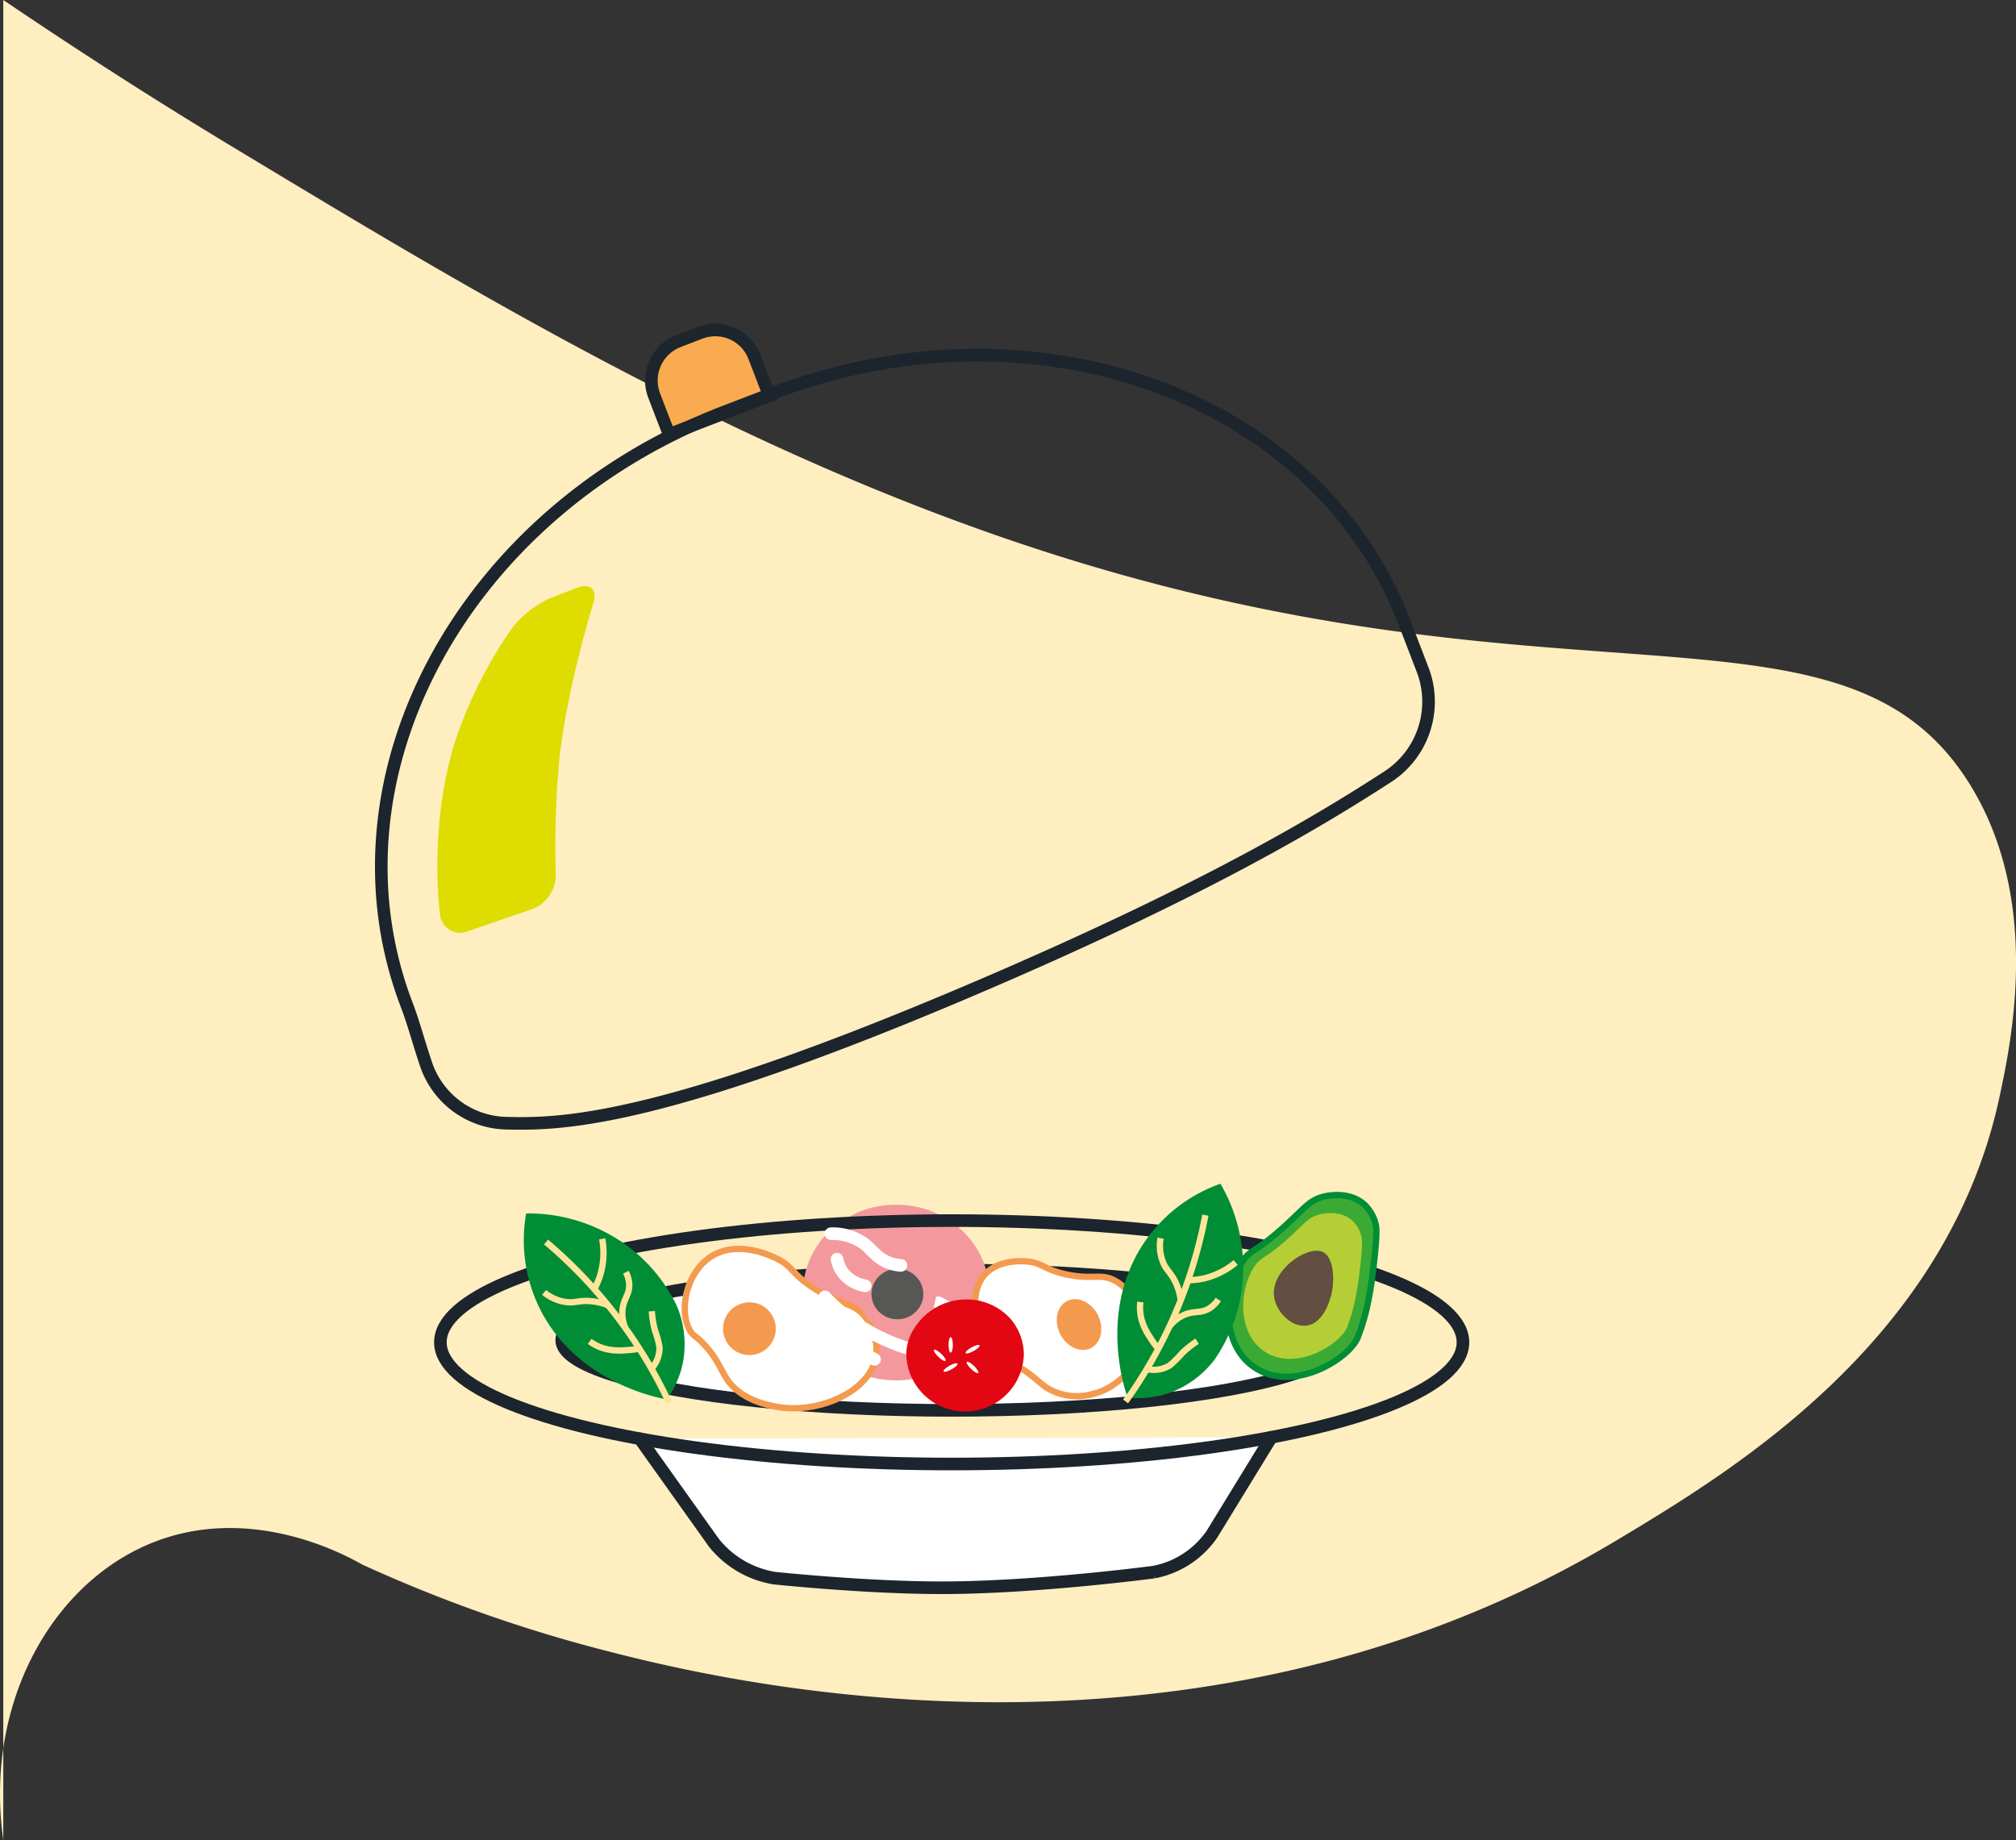 <svg xmlns="http://www.w3.org/2000/svg" width="319.985" height="292.102" viewBox="0 0 319.985 292.102">
  <rect x="0" y="0" width="319.985" height="292.102" fill="#333333" stroke="none"/>
  <g id="Diseño_landing_page_Mesa_de_trabajo_1_copia_3" data-name="Diseño landing page_Mesa de trabajo 1 copia 3" transform="translate(-0.015 -139)">
    <path id="Trazado_109" data-name="Trazado 109" d="M57.514,387.351c-2.57-1.466-16.948-9.372-32.228-3.866C8.548,389.531-2.549,409.233.557,431.1V139c9.116,6.172,21.927,14.618,37.62,24.054,38.408,23.173,82.5,49.773,132.778,65.1,80.085,24.42,122.358,3.918,141.8,35.448,11.3,18.329,6.529,40.662,4.686,49.351-8.3,39.054-42.607,59.64-60.769,70.534-68.537,41.124-144.63,21.61-160.543,17.533a230.83,230.83,0,0,1-38.611-13.668Z" transform="translate(-0.021)" fill="#ffeec0"/>
    <ellipse id="Elipse_28" data-name="Elipse 28" cx="61.898" cy="11.134" rx="61.898" ry="11.134" transform="translate(89.168 340.615)" fill="#fff" stroke="#1c242d" stroke-linecap="round" stroke-miterlimit="10" stroke-width="2"/>
    <path id="Trazado_110" data-name="Trazado 110" d="M250.13,701.127l11.775,16.53a15.5,15.5,0,0,0,9.595,5.6s14.618,1.543,26.75,1.527c14.939-.024,33.47-2.485,33.47-2.485a14.481,14.481,0,0,0,9.213-6l9.437-15.4" transform="translate(-148.565 -333.742)" fill="#fff"/>
    <path id="Trazado_111" data-name="Trazado 111" d="M250.13,701.127l11.775,16.53a15.5,15.5,0,0,0,9.595,5.6s14.618,1.543,26.75,1.527c14.939-.024,33.47-2.485,33.47-2.485a14.481,14.481,0,0,0,9.213-6l9.437-15.4" transform="translate(-148.565 -333.742)" fill="none" stroke="#1c242d" stroke-linecap="round" stroke-miterlimit="10" stroke-width="2"/>
    <path id="Trazado_112" data-name="Trazado 112" d="M189.133,369.965a16.283,16.283,0,0,0-6.188,4.73,70.077,70.077,0,0,0-9.083,17.972c-4.353,13.724-2.436,27.575-2.436,27.575a3.212,3.212,0,0,0,4.393,2.7l10.289-3.549a5.835,5.835,0,0,0,3.691-5.38,149.321,149.321,0,0,1,.581-18.56c1.267-11.455,5.384-24.615,5.384-24.615.666-2.132-.491-3.22-2.578-2.436Z" transform="translate(-101.569 -136.101)" fill="#dedc00"/>
    <ellipse id="Elipse_29" data-name="Elipse 29" cx="13.785" cy="12.949" rx="13.785" ry="12.949" transform="translate(128.461 331.231)" fill="#f3999d" stroke="#f3999d" stroke-miterlimit="10" stroke-width="2"/>
    <path id="Trazado_113" data-name="Trazado 113" d="M366.85,648.3l4.5,2.359" transform="translate(-217.891 -302.5)" fill="none" stroke="#fff" stroke-linecap="round" stroke-miterlimit="10" stroke-width="2"/>
    <path id="Trazado_114" data-name="Trazado 114" d="M6.7,0h3.723a6.643,6.643,0,0,1,6.627,6.631v6.651H0V6.7A6.7,6.7,0,0,1,6.7,0Z" transform="translate(101.45 195.555) rotate(-21.01)" fill="#fbab4f" stroke="#1d252d" stroke-linecap="round" stroke-miterlimit="10" stroke-width="2"/>
    <path id="Trazado_115" data-name="Trazado 115" d="M314.444,327.979a14.2,14.2,0,0,1-5.847,16.932l-.126.081c-10.533,6.813-28.269,17.5-63.258,32.549-50.581,21.768-67,22.471-76.049,22.223h-.118a13.764,13.764,0,0,1-12.774-9.112c-1.186-3.451-2.03-6.732-3.135-9.627-13.806-36.008,8.771-78.18,50.472-94.2l7.309-2.806c41.7-16.014,86.715.191,100.546,36.2Z" transform="translate(-88.548 -82.465)" fill="none" stroke="#1c242d" stroke-linecap="round" stroke-miterlimit="10" stroke-width="2"/>
    <ellipse id="Elipse_30" data-name="Elipse 30" cx="81.153" cy="19.32" rx="81.153" ry="19.32" transform="translate(69.913 332.758)" fill="none" stroke="#1c242d" stroke-linecap="round" stroke-miterlimit="10" stroke-width="2"/>
    <path id="Trazado_117" data-name="Trazado 117" d="M296.4,638.112a8.356,8.356,0,0,1,1.624,6.44c-1.117,5.583-9.526,9.014-15.917,7.715-1.454-.292-5.425-1.088-7.593-4.186-1.064-1.523-1.559-3.4-3.866-5.8-1.218-1.279-1.437-1.1-1.933-1.807-2.03-2.911-.987-9.4,3.224-12.043,4.093-2.566,9.152-.223,10.151.252,2.924,1.352,2.4,2.477,6.257,4.9C292.646,636.309,294.542,635.7,296.4,638.112Z" transform="translate(-159.008 -289.997)" fill="#fff" stroke="#f49a4e" stroke-miterlimit="10" stroke-width="1"/>
    <circle id="Elipse_31" data-name="Elipse 31" cx="4.186" cy="4.186" r="4.186" transform="translate(114.777 345.731)" fill="#f49a4e"/>
    <ellipse id="Elipse_32" data-name="Elipse 32" cx="5.116" cy="5.007" rx="5.116" ry="5.007" transform="translate(137.337 339.409)" fill="#575756" stroke="#f3999d" stroke-miterlimit="10" stroke-width="2"/>
    <path id="Trazado_118" data-name="Trazado 118" d="M324.84,621.3a8.545,8.545,0,0,1,5.465,1.73c1.157.95,2.01,2.327,4.02,2.988a6.667,6.667,0,0,0,1.624.317" transform="translate(-192.94 -286.463)" fill="none" stroke="#fff" stroke-linecap="round" stroke-miterlimit="10" stroke-width="2"/>
    <path id="Trazado_119" data-name="Trazado 119" d="M327.24,631.25a5.137,5.137,0,0,0,.966,2.2,5.685,5.685,0,0,0,3.5,2.03" transform="translate(-194.365 -292.373)" fill="none" stroke="#fff" stroke-linecap="round" stroke-miterlimit="10" stroke-width="2"/>
    <path id="Trazado_120" data-name="Trazado 120" d="M322.49,646a30.474,30.474,0,0,0,13.2,8.174c.881.26,1.738.467,2.574.629" transform="translate(-191.544 -301.134)" fill="none" stroke="#fff" stroke-linecap="round" stroke-miterlimit="10" stroke-width="2"/>
    <path id="Trazado_121" data-name="Trazado 121" d="M330.81,664.59l4.5,2.359" transform="translate(-196.485 -312.175)" fill="none" stroke="#fff" stroke-linecap="round" stroke-miterlimit="10" stroke-width="2"/>
    <path id="Trazado_122" data-name="Trazado 122" d="M500.7,628.853c-1.393,3.313-10.151,8.848-16.327,4.714-5.652-3.78-4.873-12.795-1.843-16.989,1.376-1.917,2.087-1.255,7.069-5.867,2.753-2.554,3.545-3.691,5.612-4.239.406-.114,3.987-1.007,6.472,1.153a6.293,6.293,0,0,1,1.8,2.867c.2.593.406,1.409-.211,6.72-.288,2.517-.5,3.764-.646,4.58-.162.91-.341,1.9-.662,3.143A32.736,32.736,0,0,1,500.7,628.853Z" transform="translate(-285.205 -277.49)" fill="#3aaa35" stroke="#008d36" stroke-linecap="round" stroke-miterlimit="10" stroke-width="1"/>
    <path id="Trazado_123" data-name="Trazado 123" d="M502.474,631.416c-1.121,2.66-8.121,7.1-13.1,3.78-4.531-3.033-3.9-10.257-1.478-13.623,1.1-1.539,1.673-1.007,5.685-4.706,2.209-2.03,2.842-2.96,4.5-3.4.341-.093,3.2-.812,5.189.922a5.039,5.039,0,0,1,1.441,2.3c.162.475.317,1.129-.171,5.388-.231,2.03-.406,3.021-.516,3.654-.13.731-.276,1.523-.532,2.526A26.932,26.932,0,0,1,502.474,631.416Z" transform="translate(-288.674 -281.677)" fill="#b6ce35"/>
    <path id="Trazado_124" data-name="Trazado 124" d="M503.08,639.85c-2.436.256-4.783-2.286-5.092-4.637-.54-4.166,5.279-8.166,7.715-7.077,1.714.767,1.9,4.15,1.51,6.213C507.121,634.875,506.174,639.521,503.08,639.85Z" transform="translate(-295.761 -290.415)" fill="#634e42"/>
    <path id="Trazado_125" data-name="Trazado 125" d="M403.679,635.317a9.977,9.977,0,0,1,4.06,5.169c1.718,5.384-2.745,11.483-7.885,12.644a9.125,9.125,0,0,1-7.309-1c-1.446-.971-2.647-2.473-5.376-3.78a23.611,23.611,0,0,1-2.193-.914c-2.769-1.864-4.946-8.036-3.131-11.909,1.766-3.772,6.44-3.5,7.378-3.447,2.7.154,2.842,1.344,6.679,2.12C400.191,635.062,401.267,633.835,403.679,635.317Z" transform="translate(-226.402 -292.851)" fill="#fff" stroke="#f49a4e" stroke-miterlimit="10" stroke-width="1"/>
    <ellipse id="Elipse_33" data-name="Elipse 33" cx="3.35" cy="4.186" rx="3.35" ry="4.186" transform="translate(166.403 347.031) rotate(-26.8)" fill="#f49a4e"/>
    <path id="Trazado_126" data-name="Trazado 126" d="M452.222,629.712a15.747,15.747,0,0,1-6.72,5.1,14.726,14.726,0,0,1-7.081.893c-.463-1.3-4.467-13.184,2.16-23.855a24.432,24.432,0,0,1,12.587-10.074,26.49,26.49,0,0,1,3.48,15.836A25.8,25.8,0,0,1,452.222,629.712Z" transform="translate(-259.438 -274.869)" fill="#008d36"/>
    <path id="Trazado_127" data-name="Trazado 127" d="M440,643.61c.406-.532.776-1.08,1.157-1.624a74.888,74.888,0,0,0,11.52-27.936" transform="translate(-261.339 -282.157)" fill="none" stroke="#ffe59a" stroke-miterlimit="10" stroke-width="1"/>
    <path id="Trazado_128" data-name="Trazado 128" d="M448.41,667.772a4.892,4.892,0,0,0,3.626-.6,17.146,17.146,0,0,0,1.921-1.913,15.315,15.315,0,0,1,2.4-1.912" transform="translate(-266.334 -311.439)" fill="none" stroke="#ffe59a" stroke-miterlimit="10" stroke-width="1"/>
    <path id="Trazado_129" data-name="Trazado 129" d="M457.36,651.2a5.932,5.932,0,0,1,2.631-1.888c1.389-.471,2.359-.11,3.61-.877a4.568,4.568,0,0,0,1.433-1.421" transform="translate(-271.65 -301.734)" fill="none" stroke="#ffe59a" stroke-miterlimit="10" stroke-width="1"/>
    <path id="Trazado_130" data-name="Trazado 130" d="M465,635.37a11.7,11.7,0,0,0,2.176-.256,12.267,12.267,0,0,0,5.157-2.554" transform="translate(-276.188 -293.151)" fill="none" stroke="#ffe59a" stroke-miterlimit="10" stroke-width="1"/>
    <path id="Trazado_131" data-name="Trazado 131" d="M448.595,655.453a15.489,15.489,0,0,1-1.429-1.982,9.242,9.242,0,0,1-1.32-2.932,7.845,7.845,0,0,1-.134-2.53" transform="translate(-264.704 -302.328)" fill="none" stroke="#ffe59a" stroke-miterlimit="10" stroke-width="1"/>
    <path id="Trazado_132" data-name="Trazado 132" d="M456.773,632.929a9.49,9.49,0,0,0-1-3.212c-.646-1.218-1.19-1.547-1.681-2.55a6.951,6.951,0,0,1-.524-4.117" transform="translate(-269.345 -287.503)" fill="none" stroke="#ffe59a" stroke-miterlimit="10" stroke-width="1"/>
    <path id="Trazado_133" data-name="Trazado 133" d="M229.025,627.933a15.8,15.8,0,0,1,1.145,8.356,14.715,14.715,0,0,1-2.7,6.606c-1.364-.235-13.684-2.578-19.718-13.594a24.42,24.42,0,0,1-2.591-15.925,26.515,26.515,0,0,1,15.487,4.739,25.8,25.8,0,0,1,8.377,9.818Z" transform="translate(-121.634 -281.756)" fill="#008d36"/>
    <path id="Trazado_134" data-name="Trazado 134" d="M233.011,650.115q-.406-.91-.853-1.815a74.99,74.99,0,0,0-18.678-23.75" transform="translate(-126.797 -288.394)" fill="none" stroke="#ffe59a" stroke-miterlimit="10" stroke-width="1"/>
    <path id="Trazado_135" data-name="Trazado 135" d="M254.71,660.7a4.889,4.889,0,0,0,1.267-3.455,17.443,17.443,0,0,0-.723-2.611,15.364,15.364,0,0,1-.491-3.029" transform="translate(-151.286 -304.46)" fill="none" stroke="#ffe59a" stroke-miterlimit="10" stroke-width="1"/>
    <path id="Trazado_136" data-name="Trazado 136" d="M243.742,645.108a5.937,5.937,0,0,1-.353-3.22c.272-1.442,1.06-2.107,1.011-3.577a4.592,4.592,0,0,0-.536-1.941" transform="translate(-144.512 -295.414)" fill="none" stroke="#ffe59a" stroke-miterlimit="10" stroke-width="1"/>
    <path id="Trazado_137" data-name="Trazado 137" d="M232.58,631.1a11.368,11.368,0,0,0,.845-2.03,12.287,12.287,0,0,0,.313-5.75" transform="translate(-138.141 -287.663)" fill="none" stroke="#ffe59a" stroke-miterlimit="10" stroke-width="1"/>
    <path id="Trazado_138" data-name="Trazado 138" d="M238.43,664.545a15.223,15.223,0,0,1-2.436.272,9.2,9.2,0,0,1-3.2-.292,7.61,7.61,0,0,1-2.27-1.125" transform="translate(-136.918 -311.469)" fill="none" stroke="#ffe59a" stroke-miterlimit="10" stroke-width="1"/>
    <path id="Trazado_139" data-name="Trazado 139" d="M222.9,646.315a9.375,9.375,0,0,0-3.289-.7c-1.368-.036-1.933.272-3.045.207a6.993,6.993,0,0,1-3.845-1.563" transform="translate(-126.346 -300.1)" fill="none" stroke="#ffe59a" stroke-miterlimit="10" stroke-width="1"/>
    <path id="Trazado_140" data-name="Trazado 140" d="M372.958,655.79a9.335,9.335,0,0,1-18.658,0,7.739,7.739,0,0,1,1.186-4.085,9.806,9.806,0,0,1,8.637-4.71,9.469,9.469,0,0,1,6.46,2.794A8.726,8.726,0,0,1,372.958,655.79Z" transform="translate(-210.437 -301.723)" fill="#e30613"/>
    <ellipse id="Elipse_34" data-name="Elipse 34" cx="1.263" cy="0.333" rx="1.263" ry="0.333" transform="translate(149.621 356.402) rotate(-29.04)" fill="#fff"/>
    <ellipse id="Elipse_35" data-name="Elipse 35" cx="0.333" cy="1.255" rx="0.333" ry="1.255" transform="translate(153.244 355.44) rotate(-46.13)" fill="#fff"/>
    <ellipse id="Elipse_36" data-name="Elipse 36" cx="0.333" cy="1.255" rx="0.333" ry="1.255" transform="translate(148.045 353.513) rotate(-46.13)" fill="#fff"/>
    <ellipse id="Elipse_37" data-name="Elipse 37" cx="0.341" cy="1.23" rx="0.341" ry="1.23" transform="translate(150.571 351.261)" fill="#fff"/>
    <ellipse id="Elipse_38" data-name="Elipse 38" cx="1.263" cy="0.333" rx="1.263" ry="0.333" transform="translate(153.118 353.495) rotate(-29.04)" fill="#fff"/>
  </g>
</svg>
